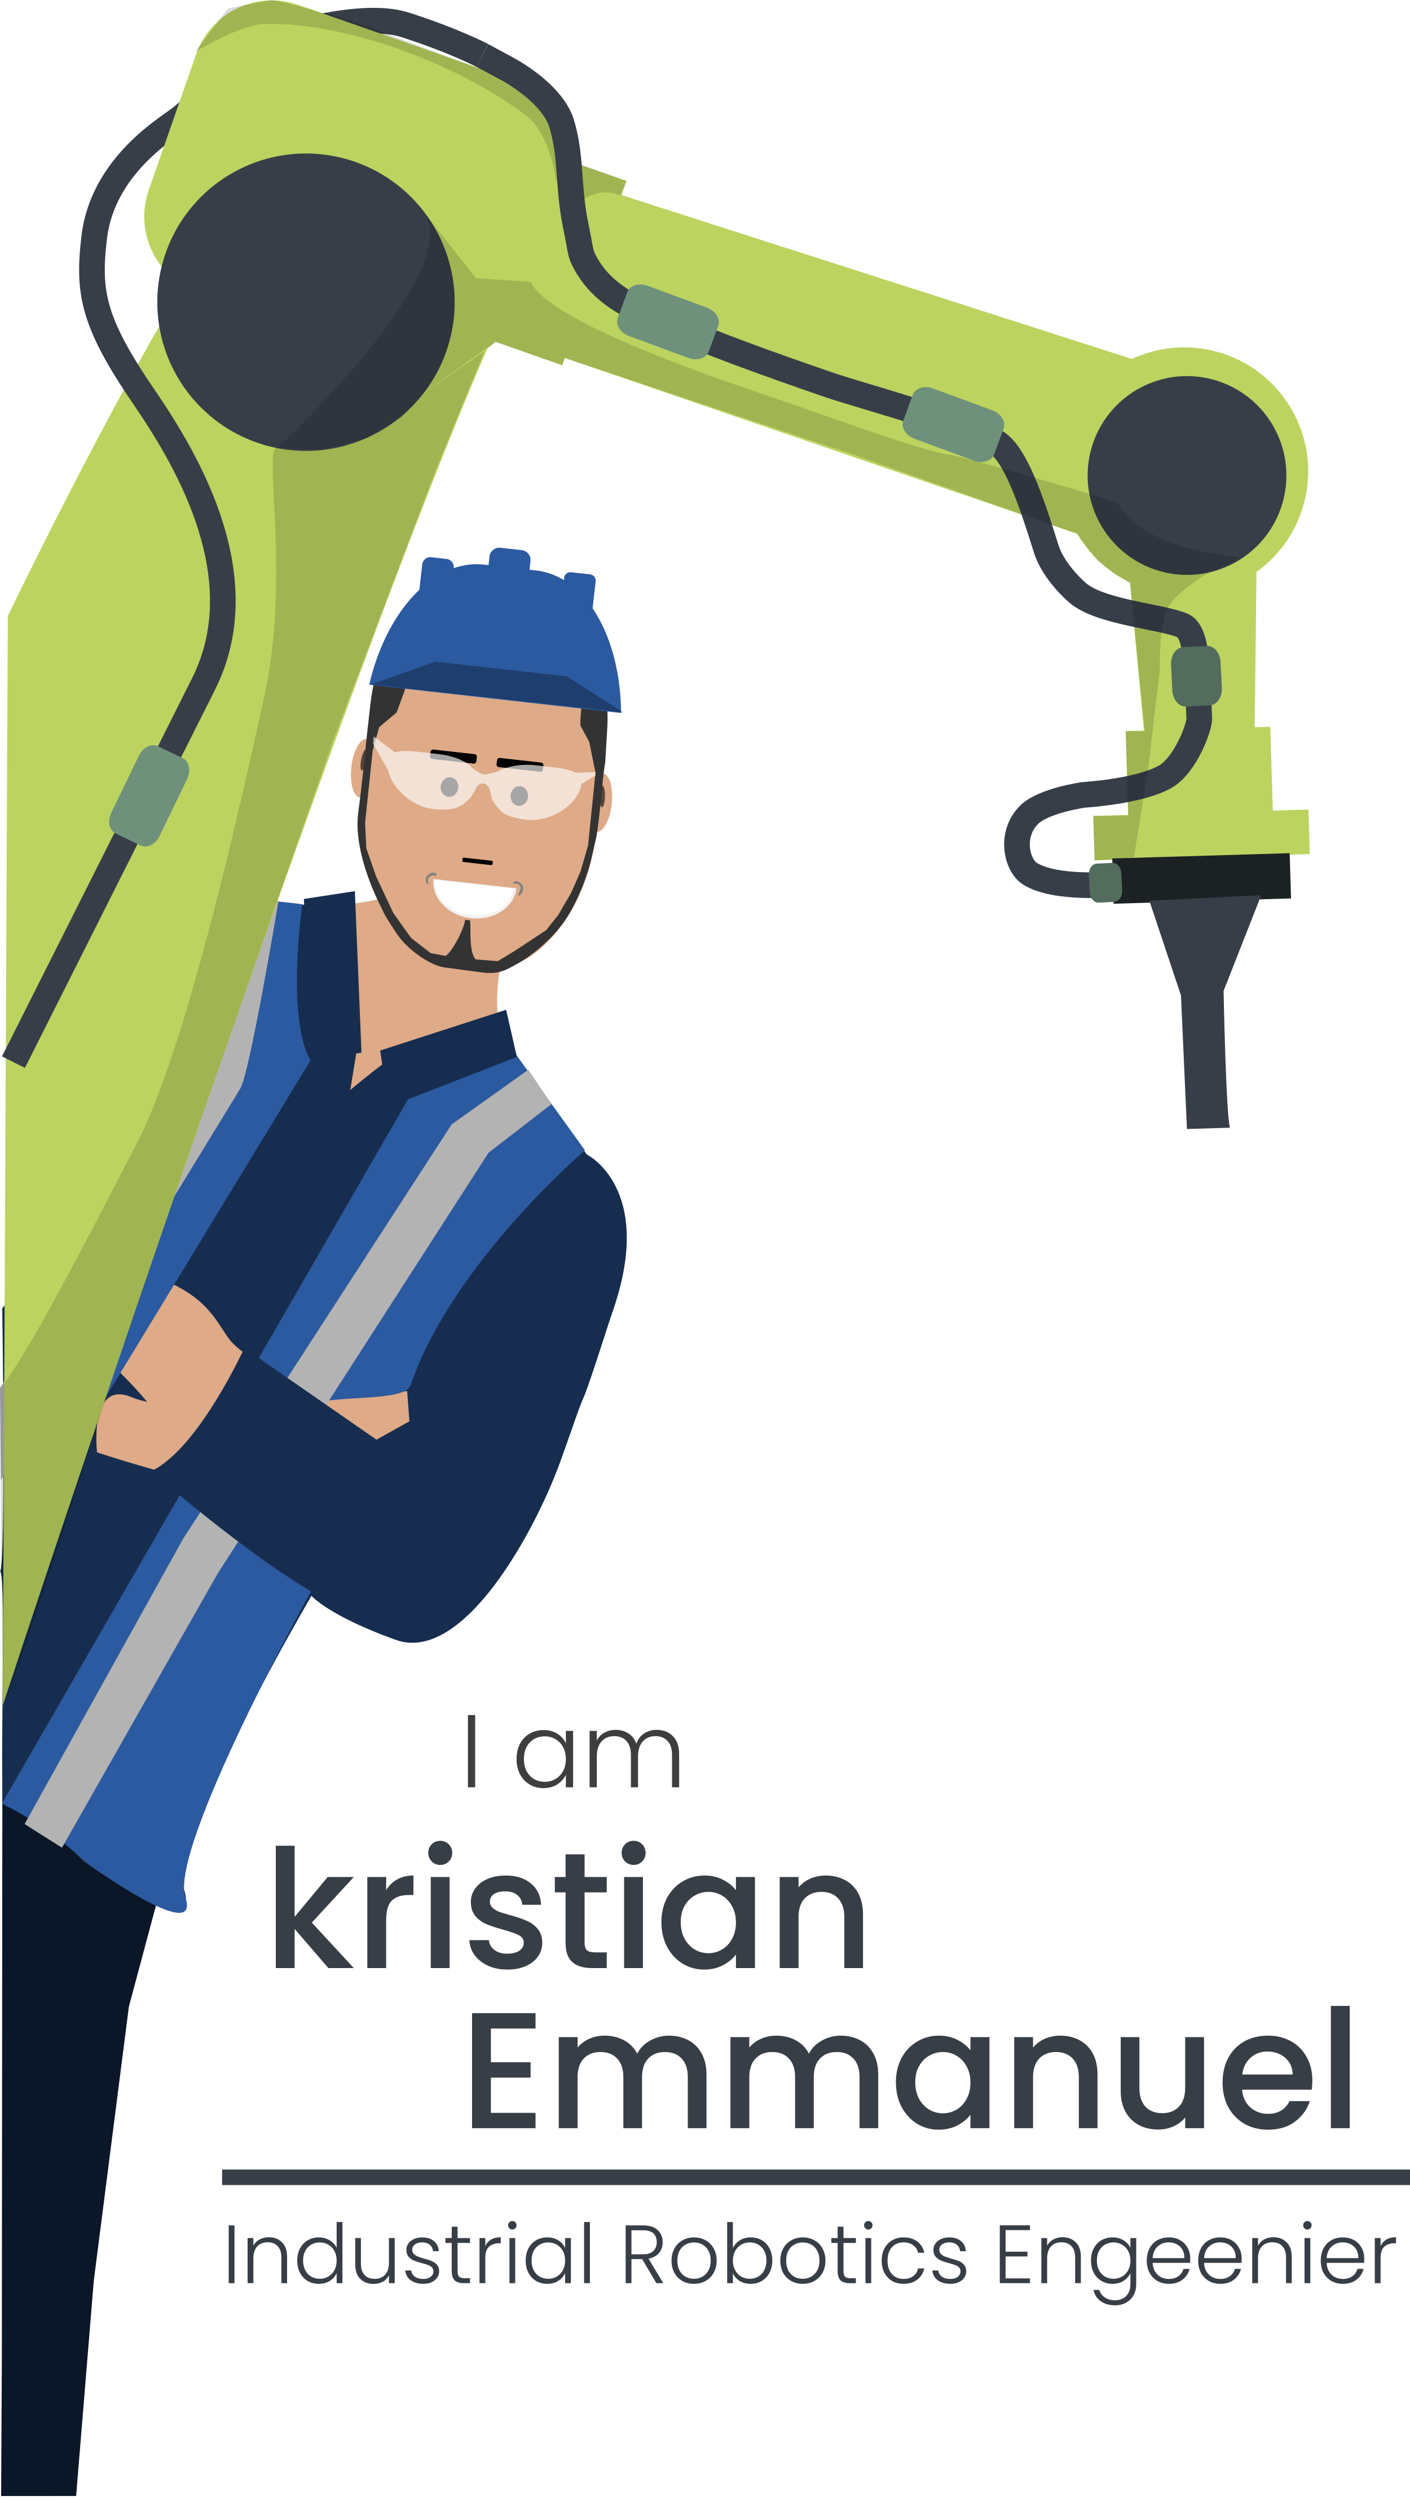 <svg width="273" height="484" viewBox="0 0 273 484" fill="none" xmlns="http://www.w3.org/2000/svg">
<g clip-path="url(#clip0)">
<path d="M31.351 364.584L24.956 388.455L18.154 441.565L14.74 483.197L0.218 483.203L0.356 456.781L0.457 343.939L31.351 364.584Z" fill="#0B1728"/>
<path d="M55.96 174.941L49.414 192.155L48.458 227.29L72.258 231.133C72.258 231.133 114.595 220.563 100.996 206.637C99.34 205.012 98.043 203.055 97.181 200.903C95.542 196.545 96.148 186.639 98.269 183.252L101.073 177.727L83.308 167.093C81.937 172.255 83.308 167.093 83.308 167.093C77.917 176.174 64.561 174.947 60.511 175.328C58.985 175.5 57.437 175.369 55.96 174.941Z" fill="#DEAA87"/>
<path opacity="0.1" d="M55.96 174.941L49.414 192.154L48.458 227.29L72.258 231.133C72.258 231.133 114.595 220.563 100.996 206.637C99.339 205.012 98.04 203.059 97.181 200.903C95.051 210.675 72.666 219.658 72.666 219.658C69.99 220.818 67.613 217.527 67.613 217.527C60.664 211.507 60.493 180.461 60.511 175.328C58.984 175.501 57.437 175.369 55.96 174.941Z" fill="black"/>
<path d="M67.818 211.014C67.818 211.014 75.725 204.372 78.57 202.995C85.849 199.476 94.705 204.175 96.855 199.903L113.624 223.505C113.624 223.505 126.744 229.925 118.802 253.368C117.445 257.257 114.706 266.175 113.189 270.071C111.9 273.028 111.876 273.5 108.624 282.581C103.638 296.503 89.646 322.148 76.609 317.458C63.57 312.768 60.305 308.934 60.305 308.934C60.305 308.934 32.432 356.378 35.661 365.893C38.889 375.407 16.252 359.303 16.252 359.303C16.252 359.303 12.207 354.595 0.824 349.543C-0.289 349.05 1.364 305.072 0.029 304.233C1.176 302.167 0.435 253.274 0.435 253.274C9.828 241.796 3.526 248.005 3.526 248.005L1.699 195.288C1.699 195.288 8.652 172.421 30.601 173.144C52.549 173.866 60.039 175.355 60.039 175.355C60.039 175.355 61.77 195.077 69.346 201.656L67.818 211.014Z" fill="#162D50"/>
<path d="M18.792 281.162C18.792 281.162 51.18 292.044 57.489 287.857C63.798 283.67 79.271 275.153 79.271 275.153L78.831 269.297L58.417 271.368C58.417 271.368 33.964 274.043 25.535 270.5C17.116 266.944 18.792 281.162 18.792 281.162L18.792 281.162Z" fill="#DEAA87"/>
<path d="M16.273 237.692L6.642 252.919L9.088 254.466C21.175 262.108 31.118 272.701 37.979 285.247L40.958 290.687L41.751 292.163L60.844 279.402L57.653 268.142C57.653 268.142 57.522 268.058 57.276 267.904C55.36 266.945 47.159 262.661 44.557 259.463C42.097 256.409 40.336 250.566 29.595 247.094C24.311 245.377 17.203 248.011 13.79 243.632L16.273 237.692Z" fill="#DEAA87"/>
<path d="M58.528 175.048C58.528 175.048 29.819 171.728 30.555 173.133L32.893 178.889L3.48 247.995L1.176 302.167L60.121 205.294C55.354 197.026 58.533 175.052 58.533 175.052L58.528 175.048Z" fill="#2C5AA0"/>
<path d="M99.451 203.512C95.411 204.729 92.213 206.786 81.051 209.257L0.384 349.116C10.87 354.502 16.216 360.292 16.216 360.292C16.216 360.292 39.09 376.907 35.893 367.34C32.664 357.825 60.139 308.234 60.139 308.234L59.968 306.231C59.968 306.231 49.339 288.696 64.101 289.639C66.983 289.838 58.567 273.215 58.567 273.215C60.083 269.319 78.165 272.036 79.513 268.159C87.455 244.717 113.259 222.697 113.259 222.697L99.451 203.512Z" fill="#2C5AA0"/>
<path opacity="0.999" d="M46.163 173.798L53.924 174.411C53.924 174.411 48.333 208.031 46.482 210.807L0.166 286.534L4.7635e-05 268.688L45.792 195.212L46.163 173.798Z" fill="#B3B3B3"/>
<path opacity="0.999" d="M106.782 213.744L102.29 207.095L87.448 217.671L35.451 297.89L4.765 353.121L11.998 357.695L42.167 304.592L94.576 223.172L106.782 213.744Z" fill="#B3B3B3"/>
<path d="M68.707 172.52L58.841 174.03L60.121 205.294L69.988 203.784L68.707 172.52Z" fill="#162D50"/>
<path d="M73.606 203.376L75.242 214.283L100.077 204.612L97.994 195.479L73.606 203.376Z" fill="#162D50"/>
<path d="M47.308 260.967C47.308 260.967 38.418 280.489 29.295 284.791C29.295 284.791 48.325 301.519 61.868 309.002L78.745 282.763L47.308 260.967Z" fill="#162D50"/>
<path d="M52.803 30.456C86.372 12.414 65.808 25.981 84.922 19.868C84.922 19.868 88.953 14.04 97.888 14.689C111.921 15.708 106.561 43.819 106.561 43.819C86.888 67.548 0.529 330.186 0.529 330.186L1.514 119.265C1.514 119.265 35.636 48.128 52.803 30.456Z" fill="#BCD35F"/>
<path d="M221.487 70.24L100.611 31.437L90.156 62.713L209.742 103.731L221.487 70.24Z" fill="#BCD35F"/>
<path d="M93.371 10.732C93.371 10.732 87.974 7.87 78.465 4.821C72.424 2.885 63.215 4.793 57.024 6.311C44.038 9.496 43.478 16.027 34.968 22.819C32.629 24.685 19.921 31.955 18.244 45.923C16.956 56.641 18.002 62.435 27.966 76.98C36.844 89.939 49.504 112.164 39.435 132.365C36.076 139.103 2.607 205.623 2.607 205.623" stroke="#373E48" stroke-width="4.967"/>
<path d="M30.568 144.456L35.396 146.784C36.648 147.388 37.021 149.184 36.233 150.811L30.903 161.825C30.116 163.453 28.474 164.277 27.222 163.674L22.394 161.346C21.142 160.742 20.769 158.946 21.557 157.319L26.887 146.305C27.675 144.677 29.316 143.853 30.568 144.456Z" fill="#6F917C"/>
<path opacity="0.15" d="M93.77 68.007L84.445 90.82L64.539 143.214L36.513 223.525L21.101 268.753C21.101 268.753 2.091 328.646 0.529 330.186L0 268.688C4.358 264.329 17.877 237.95 26.596 221.128C32.105 210.5 40.124 185.962 51.365 133.827C55.876 112.906 51.485 88.869 53.253 86.844C56.173 81.988 73.022 74.24 67.729 86.1L93.77 68.007Z" fill="black"/>
<path d="M57.811 0.953C49.644 -1.877 40.803 2.394 37.961 10.536L28.806 36.778C25.965 44.92 30.238 53.776 38.382 56.616L56.934 78.728C63.171 80.921 91.838 70.93 95.912 66.162L108.854 70.708L121.299 35.026L108.769 30.666C109.136 23.92 105.066 17.461 98.318 15.129L57.811 0.953Z" fill="#BCD35F"/>
<path d="M81.968 76.178C79.647 79.162 76.761 81.66 73.475 83.528C70.188 85.397 66.566 86.6 62.815 87.069C59.064 87.538 55.257 87.264 51.612 86.261C47.967 85.259 44.554 83.549 41.57 81.228C35.544 76.54 31.626 69.651 30.679 62.075C29.732 54.499 31.833 46.857 36.52 40.83C41.208 34.803 48.097 30.886 55.673 29.939C63.249 28.991 70.891 31.093 76.918 35.78C82.945 40.468 86.862 47.357 87.81 54.933C88.757 62.509 86.655 70.151 81.968 76.178Z" fill="#373E48"/>
<path d="M217.948 141.54L218.439 157.92L246.441 157.082L245.95 140.702L217.948 141.54Z" fill="#BCD35F"/>
<path d="M211.675 157.954L211.937 166.564L253.603 165.337L253.34 156.728L211.675 157.954Z" fill="#BCD35F"/>
<path d="M215.352 166.193L215.615 174.953L249.967 173.924L249.705 165.165L215.352 166.193Z" fill="#1C2224"/>
<path d="M222.534 174.367L228.658 192.72L229.813 218.562L238.129 218.316C237.35 215.183 236.908 191.824 236.908 191.824L244.195 173.297L222.534 174.367Z" fill="#373E48"/>
<path d="M218.572 110.491L222.499 152.26L242.769 154.587L243.319 107.236L218.572 110.491Z" fill="#BCD35F"/>
<path d="M206.126 97.446C206.942 100.488 208.349 103.341 210.267 105.84C212.185 108.339 214.577 110.436 217.305 112.011C220.034 113.585 223.046 114.607 226.169 115.018C229.293 115.429 232.467 115.22 235.51 114.404C238.553 113.588 241.405 112.181 243.904 110.263C246.403 108.345 248.5 105.953 250.075 103.225C251.649 100.496 252.671 97.484 253.082 94.361C253.493 91.237 253.284 88.063 252.468 85.02C250.821 78.875 246.799 73.636 241.289 70.455C235.778 67.275 229.23 66.414 223.084 68.062C220.041 68.877 217.189 70.285 214.69 72.203C212.191 74.121 210.094 76.513 208.519 79.241C206.945 81.97 205.923 84.982 205.512 88.105C205.101 91.229 205.31 94.403 206.126 97.446Z" fill="#BCD35F"/>
<path d="M243.517 105.574C241.741 107.372 239.628 108.803 237.3 109.784C234.971 110.766 232.472 111.279 229.945 111.294C227.418 111.31 224.912 110.827 222.572 109.875C220.231 108.922 218.101 107.518 216.303 105.742C214.505 103.966 213.075 101.853 212.094 99.525C211.112 97.196 210.599 94.697 210.584 92.17C210.568 89.643 211.05 87.138 212.003 84.797C212.956 82.457 214.36 80.326 216.136 78.529C219.722 74.898 224.604 72.84 229.708 72.809C234.811 72.777 239.718 74.775 243.349 78.361C246.98 81.948 249.038 86.83 249.069 91.933C249.1 97.037 247.103 101.944 243.517 105.574Z" fill="#373E48"/>
<path opacity="0.15" d="M111.33 39.801L107.703 35.07C107.703 35.07 106.502 25.974 102.09 22.559C89.397 12.738 67.266 4.209 51.223 4.636C46.393 4.764 37.776 10.047 37.776 10.047L44.193 1.616L52.478 3.05176e-05C52.478 3.05176e-05 54.897 0.239 62.834 2.624C64.385 2.254 93.009 13.415 93.009 13.415L100.799 17.804L105.286 22.059L112.849 32.008L121.299 35.026L120.133 37.888C120.133 37.888 116.05 35.562 111.33 39.801Z" fill="black"/>
<path d="M93.371 10.732L98.026 13.248C102.852 15.857 107.421 19.84 108.658 23.675C110.678 29.943 109.928 36.193 111.433 43.49C112.531 48.814 112.272 48.972 113.306 50.865C116.645 56.983 122.232 59.283 126.693 61.479C135.217 65.674 148.931 70.508 160.295 74.436C166.561 76.601 181.002 80.232 192.345 85.323C196.532 87.201 199.764 97.394 202.606 106.371C203.526 109.28 206.051 112.466 208.568 114.697C212.944 118.574 224.865 119.316 228.989 121.106C232.126 122.468 231.836 131.777 232.199 139.074C232.277 140.647 229.533 148.218 225.495 150.434C220.318 153.275 209.784 153.882 209.784 153.882C209.784 153.882 202.008 154.962 199.221 157.767C195.436 161.577 196.879 167.522 199.377 169.115C204.333 172.276 215.733 171.185 215.733 171.185" stroke="#373E48" stroke-width="4.967"/>
<path d="M119.613 61.583L121.459 56.55C121.938 55.246 123.689 54.699 125.385 55.325L136.866 59.556C138.563 60.181 139.543 61.735 139.065 63.039L137.218 68.072C136.74 69.376 134.989 69.923 133.292 69.297L121.811 65.066C120.115 64.441 119.134 62.887 119.613 61.583Z" fill="#6F917C"/>
<path d="M174.882 81.462L176.728 76.43C177.207 75.125 178.958 74.578 180.655 75.204L192.135 79.435C193.832 80.061 194.813 81.614 194.334 82.918L192.488 87.951C192.009 89.255 190.258 89.802 188.561 89.176L177.08 84.945C175.384 84.32 174.403 82.766 174.882 81.462Z" fill="#6F917C"/>
<path d="M229.088 125.281L233.662 125.051C235.05 124.981 236.238 126.379 236.326 128.185L236.57 133.166C236.658 134.972 235.612 136.482 234.224 136.552L229.65 136.782C228.262 136.852 227.074 135.454 226.986 133.648L226.742 128.667C226.654 126.861 227.7 125.351 229.088 125.281H229.088Z" fill="#536C5D"/>
<path d="M212.359 167.193L215.362 167.042C216.273 166.996 217.053 167.914 217.111 169.1L217.271 172.37C217.329 173.556 216.642 174.547 215.731 174.593L212.728 174.744C211.817 174.79 211.037 173.872 210.979 172.687L210.819 169.416C210.761 168.231 211.448 167.239 212.359 167.193V167.193Z" fill="#536C5D"/>
<path opacity="0.15" d="M218.784 112.797L215.877 111.098L212.448 108.499L208.516 103.348L164.968 87.893L109.367 69.304L108.854 70.708L95.912 66.162L81.968 76.178L77.786 80.824L71.011 84.732L62.525 87.105L53.612 86.755C53.612 86.755 91.527 51.732 81.601 40.517L92.155 53.862L102.732 54.574C105.59 60.773 127.005 69.324 147.628 76.274C158.972 80.097 174.645 85.987 182.793 87.898C184.345 87.528 216.212 97.203 216.212 97.203C223.225 108.379 242.523 107.126 239.997 108.253L233.566 111.123C233.566 111.123 227.76 114.62 226.215 117.463C224.297 120.992 224.575 129.402 224.575 129.402L222.262 149.196L219.545 165.955L211.937 166.564L211.675 157.954L218.439 157.92L217.948 141.54L221.664 141.563L218.784 112.797Z" fill="black"/>
<path d="M102.117 115.335C112.169 116.463 118.711 130.166 117.043 146.053L116.659 149.729C116.688 149.731 116.716 149.734 116.744 149.739C117.05 149.773 117.337 149.954 117.588 150.27C117.839 150.587 118.05 151.034 118.207 151.585C118.364 152.136 118.466 152.78 118.506 153.482C118.546 154.183 118.523 154.927 118.439 155.672C118.27 157.174 117.862 158.585 117.305 159.597C116.749 160.609 116.09 161.138 115.472 161.068C113.777 176.924 103.304 188.873 93.264 187.746L86.039 186.935C76.343 185.846 68.975 169.813 70.054 154.444C69.942 154.451 69.833 154.438 69.726 154.407C69.419 154.373 69.132 154.193 68.881 153.876C68.63 153.559 68.42 153.112 68.263 152.561C68.105 152.01 68.004 151.366 67.964 150.664C67.924 149.963 67.947 149.219 68.031 148.474C68.114 147.729 68.257 146.998 68.451 146.323C68.645 145.648 68.887 145.042 69.163 144.54C69.439 144.037 69.743 143.648 70.058 143.395C70.373 143.142 70.693 143.03 70.999 143.064C71.095 143.061 71.19 143.072 71.283 143.096L71.537 140.831C73.308 124.955 82.852 113.058 92.906 114.187L102.137 115.223L102.117 115.335Z" fill="#DEAA87"/>
<path opacity="0.6" d="M70.037 149.162C69.762 149.104 69.718 148.147 69.938 147.025C70.158 145.902 70.559 145.039 70.835 145.097C71.11 145.155 71.154 146.112 70.934 147.234C70.714 148.357 70.312 149.22 70.037 149.162Z" fill="black"/>
<path opacity="0.6" d="M116.558 156.27C116.839 156.275 117.095 155.352 117.129 154.208C117.163 153.065 116.963 152.134 116.682 152.13C116.401 152.125 116.145 153.048 116.111 154.191C116.077 155.335 116.277 156.265 116.558 156.27Z" fill="black"/>
<path d="M97.562 112.272C110.219 113.693 118.456 126.546 117.568 141.195L117.186 147.508C116.561 151.599 116.742 151.577 116.348 155.081C115.955 158.585 115.947 158.656 115.528 161.758L114.351 166.77C113.655 169.742 111.691 174.808 109.489 178.038C107.628 180.765 105.229 183.132 102.047 185.411C97.695 188.143 96.468 188.675 92.992 188.214L85.837 187.254C83.402 186.824 78.914 184.068 76.545 180.354C74.05 176.468 74.875 177.801 73.546 175.129C71.632 171.295 68.628 163.832 69.323 157.64L69.368 157.232C69.92 153.075 69.891 153.086 70.272 149.695C70.651 146.317 70.651 146.317 70.926 143.355L71.746 136.051C73.384 121.457 84.892 110.85 97.55 112.271L97.562 112.272ZM99.469 128.632L92.058 128.214L82.773 127L79.325 129.364L78.361 133.673L76.791 137.929L73.408 140.77L72.164 145.233L70.681 159.331L70.933 164.233L72.808 169.631L76.14 176.731L79.587 181.579L83.389 184.514L86.218 185.045C87.196 184.784 89.769 180.185 90.065 178.067L91.004 178.172C91.226 179.451 90.705 184.309 92.116 185.735L96.376 186.071L99.823 183.979L105.764 180.057L108.143 177.046L110.581 172.845L112.405 168.69L113.859 163.68L115.298 149.591L114.089 143.626L112.383 140.471C112.32 138.796 112.526 137.694 112.624 136.465C112.682 135.688 112.847 133.968 112.66 133.163C112.499 132.475 111.89 132.35 111.89 132.35C111.224 131.976 111.448 131.63 110.738 131.28C110.337 131.078 109.935 130.905 109.53 130.731C106.608 129.533 103.509 129.157 99.458 128.66L99.469 128.632Z" fill="#333333"/>
<path d="M100.342 155.989C99.41 155.884 98.75 154.953 98.868 153.91C98.985 152.866 99.835 152.105 100.766 152.209C101.697 152.314 102.358 153.245 102.24 154.288C102.123 155.332 101.273 156.093 100.342 155.989Z" fill="black"/>
<path d="M86.813 154.247C85.881 154.143 85.221 153.212 85.338 152.168C85.456 151.124 86.306 150.363 87.237 150.468C88.168 150.572 88.829 151.503 88.711 152.547C88.594 153.59 87.744 154.352 86.813 154.247Z" fill="black"/>
<path d="M89.815 166.031L95.203 166.635C95.333 166.65 95.427 166.768 95.412 166.898L95.371 167.265C95.357 167.396 95.239 167.49 95.109 167.475L89.721 166.87C89.59 166.855 89.497 166.738 89.511 166.608L89.552 166.24C89.567 166.11 89.685 166.016 89.815 166.031Z" fill="black"/>
<path d="M96.79 146.729L104.769 147.625C105.045 147.656 105.243 147.905 105.212 148.181L105.125 148.958C105.094 149.234 104.845 149.433 104.569 149.402L96.591 148.506C96.315 148.475 96.116 148.226 96.147 147.95L96.234 147.173C96.265 146.897 96.514 146.698 96.79 146.729Z" fill="black"/>
<path d="M83.916 145.106L91.867 145.998C92.15 146.03 92.355 146.286 92.323 146.569L92.233 147.369C92.201 147.652 91.945 147.856 91.662 147.824L83.711 146.932C83.427 146.9 83.223 146.644 83.255 146.361L83.345 145.561C83.377 145.278 83.632 145.074 83.916 145.106Z" fill="black"/>
<path d="M99.99 171.962C99.787 173.737 98.748 175.345 97.099 176.43C95.451 177.516 93.329 177.991 91.199 177.752C89.069 177.513 87.105 176.579 85.738 175.155C84.372 173.731 83.714 171.933 83.911 170.157L99.99 171.962Z" fill="#F2F2F2"/>
<path d="M99.414 172.078C99.235 173.648 98.266 175.065 96.721 176.015C95.176 176.966 93.181 177.374 91.173 177.148C89.166 176.923 87.31 176.083 86.014 174.813C84.719 173.544 84.088 171.948 84.262 170.376L99.414 172.078Z" fill="white"/>
<path d="M99.401 171.02C99.33 171.012 99.412 170.808 99.426 170.781C99.826 170.37 100.507 170.66 100.973 171.154C101.498 171.726 101.3 172.445 100.927 173.03C100.915 173.029 100.455 173.604 100.36 173.337C100.319 173.19 100.715 172.379 100.729 172.31C100.835 171.737 100.851 171.981 100.677 171.434C100.287 171.077 100.055 171.023 99.59 171.042L99.401 171.02Z" fill="#808080"/>
<path d="M84.497 169.504C84.567 169.512 84.576 169.313 84.564 169.283C84.266 168.794 83.58 168.859 83.016 169.252C82.376 169.693 82.298 170.312 82.534 170.965C82.546 170.967 82.846 171.242 82.887 171.219C82.986 171.23 82.865 170.66 82.858 170.588C82.812 169.985 82.811 169.999 83.294 169.668C83.727 169.375 83.855 169.389 84.303 169.525L84.497 169.504Z" fill="#808080"/>
<path d="M103.759 110.432C113.457 111.52 120.145 123.344 120.257 138.035L71.484 132.559C74.783 118.251 84.031 108.217 93.729 109.306L103.759 110.432Z" fill="#2C5AA0"/>
<path d="M96.891 106.037L101.018 106.501C102.069 106.619 102.825 107.566 102.707 108.616L102.42 111.176C102.302 112.226 101.354 112.982 100.304 112.864L96.177 112.401C95.126 112.283 94.37 111.336 94.488 110.285L94.775 107.726C94.893 106.675 95.84 105.919 96.891 106.037Z" fill="#2C5AA0"/>
<path d="M83.499 107.874L86.463 108.207C87.332 108.304 87.958 109.088 87.86 109.958L86.96 117.974C86.863 118.844 86.079 119.47 85.209 119.372L82.246 119.039C81.376 118.942 80.751 118.158 80.848 117.288L81.748 109.272C81.846 108.402 82.63 107.776 83.499 107.874Z" fill="#2C5AA0"/>
<path d="M110.561 110.778L114.256 111.193C114.924 111.268 115.404 111.87 115.329 112.537L114.347 121.286C114.272 121.953 113.67 122.434 113.003 122.359L109.307 121.944C108.64 121.869 108.16 121.267 108.235 120.6L109.217 111.851C109.292 111.184 109.893 110.703 110.561 110.778Z" fill="#2C5AA0"/>
<path opacity="0.61" d="M120.622 137.904L109.777 130.944L84.318 128.086L71.775 132.492L120.622 137.904Z" fill="#162D50"/>
<path opacity="0.65" d="M72.369 142.563L76.497 145.662L76.509 145.664C77.653 145.265 79.355 145.356 81.27 145.571C82.37 145.695 83.539 145.826 84.706 145.957C87.784 146.302 90.27 147.266 91.511 148.744C91.511 148.744 92.593 149.55 93.209 149.776C93.506 149.952 93.835 149.989 94.168 149.883C94.831 149.815 96.111 149.446 96.111 149.446C98.359 148.259 101.037 147.876 103.483 148.122C104.65 148.253 105.819 148.384 106.917 148.507C108.794 148.718 110.445 149.046 111.482 149.604L115.297 149.477L115.249 150.155L112.567 151.764C112.189 154.757 108.746 158.004 104.112 158.695C102.281 158.974 99.881 158.405 98.518 157.925C97.119 157.44 96.167 156.236 95.5 155.149C95.252 154.736 95.045 153.972 94.922 153.232C94.812 152.578 94.524 152.161 94.11 151.872C93.803 151.652 93.374 151.576 93.018 151.749C92.577 151.913 92.316 152.24 92.017 152.862C91.784 153.335 91.173 154.335 90.932 154.579C90.04 155.491 88.845 156.454 87.373 156.616C85.938 156.783 83.471 156.805 81.748 156.127C78.147 154.711 75.724 151.788 75.148 149.13L72.227 143.957L72.369 142.563Z" fill="white"/>
</g>
<line x1="43" y1="421.5" x2="273" y2="421.5" stroke="#383E45" stroke-width="3"/>
<path d="M60.376 372.2L68.504 381H63.576L57.048 373.416V381H53.4V357.32H57.048V371.08L63.448 363.368H68.504L60.376 372.2ZM74.767 365.928C75.3 365.032 76.004 364.339 76.879 363.848C77.775 363.336 78.831 363.08 80.047 363.08V366.856H79.119C77.689 366.856 76.601 367.219 75.855 367.944C75.129 368.669 74.767 369.928 74.767 371.72V381H71.119V363.368H74.767V365.928ZM85.256 361.032C84.595 361.032 84.04 360.808 83.592 360.36C83.144 359.912 82.92 359.357 82.92 358.696C82.92 358.035 83.144 357.48 83.592 357.032C84.04 356.584 84.595 356.36 85.256 356.36C85.896 356.36 86.44 356.584 86.888 357.032C87.336 357.48 87.56 358.035 87.56 358.696C87.56 359.357 87.336 359.912 86.888 360.36C86.44 360.808 85.896 361.032 85.256 361.032ZM87.048 363.368V381H83.4V363.368H87.048ZM98.237 381.288C96.851 381.288 95.603 381.043 94.493 380.552C93.406 380.04 92.541 379.357 91.901 378.504C91.261 377.629 90.92 376.659 90.877 375.592H94.653C94.718 376.339 95.07 376.968 95.71 377.48C96.371 377.971 97.192 378.216 98.174 378.216C99.198 378.216 99.987 378.024 100.542 377.64C101.118 377.235 101.406 376.723 101.406 376.104C101.406 375.443 101.086 374.952 100.446 374.632C99.827 374.312 98.835 373.96 97.469 373.576C96.147 373.213 95.07 372.861 94.237 372.52C93.406 372.179 92.68 371.656 92.061 370.952C91.464 370.248 91.165 369.32 91.165 368.168C91.165 367.229 91.443 366.376 91.998 365.608C92.552 364.819 93.341 364.2 94.365 363.752C95.411 363.304 96.606 363.08 97.95 363.08C99.955 363.08 101.566 363.592 102.782 364.616C104.019 365.619 104.68 366.995 104.766 368.744H101.118C101.054 367.955 100.734 367.325 100.158 366.856C99.582 366.387 98.803 366.152 97.822 366.152C96.862 366.152 96.126 366.333 95.614 366.696C95.102 367.059 94.846 367.539 94.846 368.136C94.846 368.605 95.016 369 95.358 369.32C95.699 369.64 96.115 369.896 96.606 370.088C97.096 370.259 97.822 370.483 98.781 370.76C100.062 371.101 101.107 371.453 101.918 371.816C102.75 372.157 103.464 372.669 104.062 373.352C104.659 374.035 104.968 374.941 104.99 376.072C104.99 377.075 104.712 377.971 104.158 378.76C103.603 379.549 102.814 380.168 101.79 380.616C100.787 381.064 99.603 381.288 98.237 381.288ZM113.187 366.344V376.104C113.187 376.765 113.337 377.245 113.635 377.544C113.955 377.821 114.489 377.96 115.235 377.96H117.475V381H114.595C112.953 381 111.694 380.616 110.819 379.848C109.945 379.08 109.507 377.832 109.507 376.104V366.344H107.427V363.368H109.507V358.984H113.187V363.368H117.475V366.344H113.187ZM122.694 361.032C122.032 361.032 121.478 360.808 121.03 360.36C120.582 359.912 120.358 359.357 120.358 358.696C120.358 358.035 120.582 357.48 121.03 357.032C121.478 356.584 122.032 356.36 122.694 356.36C123.334 356.36 123.878 356.584 124.326 357.032C124.774 357.48 124.998 358.035 124.998 358.696C124.998 359.357 124.774 359.912 124.326 360.36C123.878 360.808 123.334 361.032 122.694 361.032ZM124.486 363.368V381H120.838V363.368H124.486ZM128.059 372.104C128.059 370.333 128.422 368.765 129.147 367.4C129.894 366.035 130.896 364.979 132.155 364.232C133.435 363.464 134.843 363.08 136.379 363.08C137.766 363.08 138.971 363.357 139.995 363.912C141.04 364.445 141.872 365.117 142.491 365.928V363.368H146.171V381H142.491V378.376C141.872 379.208 141.03 379.901 139.963 380.456C138.896 381.011 137.68 381.288 136.315 381.288C134.8 381.288 133.414 380.904 132.155 380.136C130.896 379.347 129.894 378.259 129.147 376.872C128.422 375.464 128.059 373.875 128.059 372.104ZM142.491 372.168C142.491 370.952 142.235 369.896 141.723 369C141.232 368.104 140.582 367.421 139.771 366.952C138.96 366.483 138.086 366.248 137.147 366.248C136.208 366.248 135.334 366.483 134.523 366.952C133.712 367.4 133.051 368.072 132.539 368.968C132.048 369.843 131.803 370.888 131.803 372.104C131.803 373.32 132.048 374.387 132.539 375.304C133.051 376.221 133.712 376.925 134.523 377.416C135.355 377.885 136.23 378.12 137.147 378.12C138.086 378.12 138.96 377.885 139.771 377.416C140.582 376.947 141.232 376.264 141.723 375.368C142.235 374.451 142.491 373.384 142.491 372.168ZM159.859 363.08C161.245 363.08 162.483 363.368 163.571 363.944C164.68 364.52 165.544 365.373 166.163 366.504C166.781 367.635 167.091 369 167.091 370.6V381H163.475V371.144C163.475 369.565 163.08 368.36 162.291 367.528C161.501 366.675 160.424 366.248 159.059 366.248C157.693 366.248 156.605 366.675 155.795 367.528C155.005 368.36 154.611 369.565 154.611 371.144V381H150.963V363.368H154.611V365.384C155.208 364.659 155.965 364.093 156.883 363.688C157.821 363.283 158.813 363.08 159.859 363.08Z" fill="#383E45"/>
<path d="M95.048 392.704V399.232H102.728V402.208H95.048V409.024H103.688V412H91.4V389.728H103.688V392.704H95.048ZM129.525 394.08C130.912 394.08 132.149 394.368 133.237 394.944C134.347 395.52 135.211 396.373 135.829 397.504C136.469 398.635 136.789 400 136.789 401.6V412H133.173V402.144C133.173 400.565 132.779 399.36 131.989 398.528C131.2 397.675 130.123 397.248 128.757 397.248C127.392 397.248 126.304 397.675 125.493 398.528C124.704 399.36 124.309 400.565 124.309 402.144V412H120.693V402.144C120.693 400.565 120.299 399.36 119.509 398.528C118.72 397.675 117.643 397.248 116.277 397.248C114.912 397.248 113.824 397.675 113.013 398.528C112.224 399.36 111.829 400.565 111.829 402.144V412H108.181V394.368H111.829V396.384C112.427 395.659 113.184 395.093 114.101 394.688C115.019 394.283 116 394.08 117.045 394.08C118.453 394.08 119.712 394.379 120.821 394.976C121.931 395.573 122.784 396.437 123.381 397.568C123.915 396.501 124.747 395.659 125.877 395.04C127.008 394.4 128.224 394.08 129.525 394.08ZM162.775 394.08C164.162 394.08 165.399 394.368 166.487 394.944C167.597 395.52 168.461 396.373 169.079 397.504C169.719 398.635 170.039 400 170.039 401.6V412H166.423V402.144C166.423 400.565 166.029 399.36 165.239 398.528C164.45 397.675 163.373 397.248 162.007 397.248C160.642 397.248 159.554 397.675 158.743 398.528C157.954 399.36 157.559 400.565 157.559 402.144V412H153.943V402.144C153.943 400.565 153.549 399.36 152.759 398.528C151.97 397.675 150.893 397.248 149.527 397.248C148.162 397.248 147.074 397.675 146.263 398.528C145.474 399.36 145.079 400.565 145.079 402.144V412H141.431V394.368H145.079V396.384C145.677 395.659 146.434 395.093 147.351 394.688C148.269 394.283 149.25 394.08 150.295 394.08C151.703 394.08 152.962 394.379 154.071 394.976C155.181 395.573 156.034 396.437 156.631 397.568C157.165 396.501 157.997 395.659 159.127 395.04C160.258 394.4 161.474 394.08 162.775 394.08ZM173.465 403.104C173.465 401.333 173.828 399.765 174.553 398.4C175.3 397.035 176.303 395.979 177.561 395.232C178.841 394.464 180.249 394.08 181.785 394.08C183.172 394.08 184.377 394.357 185.401 394.912C186.447 395.445 187.279 396.117 187.897 396.928V394.368H191.577V412H187.897V409.376C187.279 410.208 186.436 410.901 185.369 411.456C184.303 412.011 183.087 412.288 181.721 412.288C180.207 412.288 178.82 411.904 177.561 411.136C176.303 410.347 175.3 409.259 174.553 407.872C173.828 406.464 173.465 404.875 173.465 403.104ZM187.897 403.168C187.897 401.952 187.641 400.896 187.129 400C186.639 399.104 185.988 398.421 185.177 397.952C184.367 397.483 183.492 397.248 182.553 397.248C181.615 397.248 180.74 397.483 179.929 397.952C179.119 398.4 178.457 399.072 177.945 399.968C177.455 400.843 177.209 401.888 177.209 403.104C177.209 404.32 177.455 405.387 177.945 406.304C178.457 407.221 179.119 407.925 179.929 408.416C180.761 408.885 181.636 409.12 182.553 409.12C183.492 409.12 184.367 408.885 185.177 408.416C185.988 407.947 186.639 407.264 187.129 406.368C187.641 405.451 187.897 404.384 187.897 403.168ZM205.265 394.08C206.651 394.08 207.889 394.368 208.977 394.944C210.086 395.52 210.95 396.373 211.569 397.504C212.187 398.635 212.497 400 212.497 401.6V412H208.881V402.144C208.881 400.565 208.486 399.36 207.697 398.528C206.907 397.675 205.83 397.248 204.465 397.248C203.099 397.248 202.011 397.675 201.201 398.528C200.411 399.36 200.017 400.565 200.017 402.144V412H196.369V394.368H200.017V396.384C200.614 395.659 201.371 395.093 202.289 394.688C203.227 394.283 204.219 394.08 205.265 394.08ZM233.118 394.368V412H229.47V409.92C228.894 410.645 228.137 411.221 227.198 411.648C226.281 412.053 225.299 412.256 224.254 412.256C222.867 412.256 221.619 411.968 220.51 411.392C219.422 410.816 218.558 409.963 217.918 408.832C217.299 407.701 216.99 406.336 216.99 404.736V394.368H220.606V404.192C220.606 405.771 221.001 406.987 221.79 407.84C222.579 408.672 223.657 409.088 225.022 409.088C226.387 409.088 227.465 408.672 228.254 407.84C229.065 406.987 229.47 405.771 229.47 404.192V394.368H233.118ZM254.091 402.752C254.091 403.413 254.049 404.011 253.963 404.544H240.491C240.598 405.952 241.121 407.083 242.059 407.936C242.998 408.789 244.15 409.216 245.515 409.216C247.478 409.216 248.865 408.395 249.675 406.752H253.611C253.078 408.373 252.107 409.707 250.699 410.752C249.313 411.776 247.585 412.288 245.515 412.288C243.83 412.288 242.315 411.915 240.971 411.168C239.649 410.4 238.603 409.333 237.835 407.968C237.089 406.581 236.715 404.981 236.715 403.168C236.715 401.355 237.078 399.765 237.803 398.4C238.55 397.013 239.585 395.947 240.907 395.2C242.251 394.453 243.787 394.08 245.515 394.08C247.179 394.08 248.662 394.443 249.963 395.168C251.265 395.893 252.278 396.917 253.003 398.24C253.729 399.541 254.091 401.045 254.091 402.752ZM250.283 401.6C250.262 400.256 249.782 399.179 248.843 398.368C247.905 397.557 246.742 397.152 245.355 397.152C244.097 397.152 243.019 397.557 242.123 398.368C241.227 399.157 240.694 400.235 240.523 401.6H250.283ZM261.329 388.32V412H257.681V388.32H261.329Z" fill="#383E45"/>
<path d="M92 332.02V346H90.6V332.02H92ZM100.019 340.52C100.019 339.4 100.239 338.42 100.679 337.58C101.132 336.727 101.752 336.073 102.539 335.62C103.339 335.153 104.239 334.92 105.239 334.92C106.279 334.92 107.172 335.16 107.919 335.64C108.679 336.12 109.225 336.733 109.559 337.48V335.08H110.959V346H109.559V343.58C109.212 344.327 108.659 344.947 107.899 345.44C107.152 345.92 106.259 346.16 105.219 346.16C104.232 346.16 103.339 345.927 102.539 345.46C101.752 344.993 101.132 344.333 100.679 343.48C100.239 342.627 100.019 341.64 100.019 340.52ZM109.559 340.54C109.559 339.66 109.379 338.887 109.019 338.22C108.659 337.553 108.165 337.04 107.539 336.68C106.925 336.32 106.245 336.14 105.499 336.14C104.725 336.14 104.032 336.313 103.419 336.66C102.805 337.007 102.319 337.513 101.959 338.18C101.612 338.833 101.439 339.613 101.439 340.52C101.439 341.413 101.612 342.2 101.959 342.88C102.319 343.547 102.805 344.06 103.419 344.42C104.032 344.767 104.725 344.94 105.499 344.94C106.245 344.94 106.925 344.76 107.539 344.4C108.165 344.04 108.659 343.527 109.019 342.86C109.379 342.193 109.559 341.42 109.559 340.54ZM127.155 334.88C128.435 334.88 129.475 335.287 130.275 336.1C131.088 336.9 131.495 338.067 131.495 339.6V346H130.115V339.76C130.115 338.573 129.828 337.667 129.255 337.04C128.681 336.413 127.901 336.1 126.915 336.1C125.888 336.1 125.068 336.44 124.455 337.12C123.841 337.8 123.535 338.787 123.535 340.08V346H122.155V339.76C122.155 338.573 121.868 337.667 121.295 337.04C120.721 336.413 119.935 336.1 118.935 336.1C117.908 336.1 117.088 336.44 116.475 337.12C115.861 337.8 115.555 338.787 115.555 340.08V346H114.155V335.08H115.555V336.96C115.901 336.28 116.395 335.767 117.035 335.42C117.675 335.06 118.388 334.88 119.175 334.88C120.121 334.88 120.948 335.107 121.655 335.56C122.375 336.013 122.895 336.68 123.215 337.56C123.508 336.693 124.008 336.033 124.715 335.58C125.435 335.113 126.248 334.88 127.155 334.88Z" fill="#3E3E3E"/>
<path d="M45.4 430.816V442H44.28V430.816H45.4ZM52.032 433.104C53.078 433.104 53.931 433.429 54.592 434.08C55.254 434.72 55.584 435.653 55.584 436.88V442H54.48V437.008C54.48 436.059 54.24 435.333 53.76 434.832C53.291 434.331 52.646 434.08 51.824 434.08C50.982 434.08 50.31 434.347 49.808 434.88C49.307 435.413 49.056 436.197 49.056 437.232V442H47.936V433.264H49.056V434.752C49.334 434.219 49.734 433.813 50.256 433.536C50.779 433.248 51.371 433.104 52.032 433.104ZM57.549 437.616C57.549 436.72 57.731 435.936 58.093 435.264C58.456 434.581 58.952 434.059 59.581 433.696C60.221 433.323 60.941 433.136 61.741 433.136C62.509 433.136 63.203 433.323 63.821 433.696C64.44 434.069 64.893 434.555 65.181 435.152V430.16H66.301V442H65.181V440.048C64.915 440.656 64.477 441.157 63.869 441.552C63.261 441.936 62.547 442.128 61.725 442.128C60.925 442.128 60.205 441.941 59.565 441.568C58.936 441.195 58.44 440.667 58.077 439.984C57.725 439.301 57.549 438.512 57.549 437.616ZM65.181 437.632C65.181 436.928 65.037 436.309 64.749 435.776C64.461 435.243 64.067 434.832 63.565 434.544C63.075 434.256 62.531 434.112 61.933 434.112C61.315 434.112 60.76 434.251 60.269 434.528C59.779 434.805 59.389 435.211 59.101 435.744C58.824 436.267 58.685 436.891 58.685 437.616C58.685 438.331 58.824 438.96 59.101 439.504C59.389 440.037 59.779 440.448 60.269 440.736C60.76 441.013 61.315 441.152 61.933 441.152C62.531 441.152 63.075 441.008 63.565 440.72C64.067 440.432 64.461 440.021 64.749 439.488C65.037 438.955 65.181 438.336 65.181 437.632ZM76.426 433.264V442H75.306V440.464C75.05 441.008 74.656 441.424 74.122 441.712C73.589 442 72.992 442.144 72.33 442.144C71.285 442.144 70.431 441.824 69.77 441.184C69.109 440.533 68.778 439.595 68.778 438.368V433.264H69.882V438.24C69.882 439.189 70.117 439.915 70.586 440.416C71.066 440.917 71.717 441.168 72.538 441.168C73.381 441.168 74.053 440.901 74.554 440.368C75.055 439.835 75.306 439.051 75.306 438.016V433.264H76.426ZM81.991 442.128C80.989 442.128 80.167 441.899 79.527 441.44C78.898 440.971 78.546 440.336 78.471 439.536H79.623C79.677 440.027 79.906 440.427 80.311 440.736C80.727 441.035 81.282 441.184 81.975 441.184C82.583 441.184 83.058 441.04 83.399 440.752C83.751 440.464 83.927 440.107 83.927 439.68C83.927 439.381 83.831 439.136 83.639 438.944C83.447 438.752 83.202 438.603 82.903 438.496C82.615 438.379 82.221 438.256 81.719 438.128C81.069 437.957 80.54 437.787 80.135 437.616C79.73 437.445 79.383 437.195 79.095 436.864C78.818 436.523 78.679 436.069 78.679 435.504C78.679 435.077 78.807 434.683 79.063 434.32C79.319 433.957 79.682 433.669 80.151 433.456C80.621 433.243 81.154 433.136 81.751 433.136C82.69 433.136 83.447 433.376 84.023 433.856C84.599 434.325 84.909 434.976 84.951 435.808H83.831C83.799 435.296 83.597 434.885 83.223 434.576C82.861 434.256 82.359 434.096 81.719 434.096C81.154 434.096 80.695 434.229 80.343 434.496C79.991 434.763 79.815 435.093 79.815 435.488C79.815 435.829 79.916 436.112 80.119 436.336C80.332 436.549 80.594 436.72 80.903 436.848C81.213 436.965 81.629 437.099 82.151 437.248C82.781 437.419 83.282 437.584 83.655 437.744C84.028 437.904 84.349 438.139 84.615 438.448C84.882 438.757 85.02 439.168 85.031 439.68C85.031 440.149 84.903 440.571 84.647 440.944C84.391 441.307 84.034 441.595 83.575 441.808C83.117 442.021 82.588 442.128 81.991 442.128ZM88.595 434.208V439.632C88.595 440.165 88.697 440.533 88.899 440.736C89.102 440.939 89.459 441.04 89.971 441.04H90.995V442H89.795C89.006 442 88.419 441.819 88.035 441.456C87.651 441.083 87.459 440.475 87.459 439.632V434.208H86.243V433.264H87.459V431.072H88.595V433.264H90.995V434.208H88.595ZM93.963 434.816C94.208 434.272 94.581 433.851 95.082 433.552C95.594 433.253 96.219 433.104 96.954 433.104V434.272H96.65C95.84 434.272 95.189 434.491 94.698 434.928C94.208 435.365 93.963 436.096 93.963 437.12V442H92.843V433.264H93.963V434.816ZM99.199 431.616C98.975 431.616 98.783 431.536 98.623 431.376C98.463 431.216 98.383 431.019 98.383 430.784C98.383 430.549 98.463 430.357 98.623 430.208C98.783 430.048 98.975 429.968 99.199 429.968C99.423 429.968 99.615 430.048 99.775 430.208C99.935 430.357 100.015 430.549 100.015 430.784C100.015 431.019 99.935 431.216 99.775 431.376C99.615 431.536 99.423 431.616 99.199 431.616ZM99.759 433.264V442H98.639V433.264H99.759ZM101.784 437.616C101.784 436.72 101.96 435.936 102.312 435.264C102.674 434.581 103.17 434.059 103.8 433.696C104.44 433.323 105.16 433.136 105.96 433.136C106.792 433.136 107.506 433.328 108.104 433.712C108.712 434.096 109.149 434.587 109.416 435.184V433.264H110.536V442H109.416V440.064C109.138 440.661 108.696 441.157 108.088 441.552C107.49 441.936 106.776 442.128 105.944 442.128C105.154 442.128 104.44 441.941 103.8 441.568C103.17 441.195 102.674 440.667 102.312 439.984C101.96 439.301 101.784 438.512 101.784 437.616ZM109.416 437.632C109.416 436.928 109.272 436.309 108.984 435.776C108.696 435.243 108.301 434.832 107.8 434.544C107.309 434.256 106.765 434.112 106.168 434.112C105.549 434.112 104.994 434.251 104.504 434.528C104.013 434.805 103.624 435.211 103.336 435.744C103.058 436.267 102.92 436.891 102.92 437.616C102.92 438.331 103.058 438.96 103.336 439.504C103.624 440.037 104.013 440.448 104.504 440.736C104.994 441.013 105.549 441.152 106.168 441.152C106.765 441.152 107.309 441.008 107.8 440.72C108.301 440.432 108.696 440.021 108.984 439.488C109.272 438.955 109.416 438.336 109.416 437.632ZM114.213 430.16V442H113.093V430.16H114.213ZM127.091 442L124.323 437.328H122.259V442H121.139V430.816H124.499C125.747 430.816 126.691 431.115 127.331 431.712C127.982 432.309 128.307 433.093 128.307 434.064C128.307 434.875 128.073 435.568 127.603 436.144C127.145 436.709 126.462 437.077 125.555 437.248L128.435 442H127.091ZM122.259 436.416H124.515C125.39 436.416 126.046 436.203 126.483 435.776C126.931 435.349 127.155 434.779 127.155 434.064C127.155 433.328 126.942 432.763 126.515 432.368C126.089 431.963 125.417 431.76 124.499 431.76H122.259V436.416ZM134.354 442.128C133.533 442.128 132.791 441.947 132.13 441.584C131.479 441.211 130.962 440.688 130.578 440.016C130.205 439.333 130.018 438.539 130.018 437.632C130.018 436.725 130.21 435.936 130.594 435.264C130.978 434.581 131.501 434.059 132.162 433.696C132.823 433.323 133.565 433.136 134.386 433.136C135.207 433.136 135.949 433.323 136.61 433.696C137.282 434.059 137.805 434.581 138.178 435.264C138.562 435.936 138.754 436.725 138.754 437.632C138.754 438.528 138.562 439.317 138.178 440C137.794 440.683 137.266 441.211 136.594 441.584C135.922 441.947 135.175 442.128 134.354 442.128ZM134.354 441.152C134.93 441.152 135.463 441.024 135.954 440.768C136.445 440.501 136.839 440.107 137.138 439.584C137.447 439.051 137.602 438.4 137.602 437.632C137.602 436.864 137.453 436.219 137.154 435.696C136.855 435.163 136.461 434.768 135.97 434.512C135.479 434.245 134.946 434.112 134.37 434.112C133.794 434.112 133.261 434.245 132.77 434.512C132.279 434.768 131.885 435.163 131.586 435.696C131.298 436.219 131.154 436.864 131.154 437.632C131.154 438.4 131.298 439.051 131.586 439.584C131.885 440.107 132.274 440.501 132.754 440.768C133.245 441.024 133.778 441.152 134.354 441.152ZM141.9 435.2C142.188 434.592 142.63 434.096 143.228 433.712C143.836 433.328 144.55 433.136 145.372 433.136C146.172 433.136 146.886 433.323 147.516 433.696C148.145 434.059 148.636 434.581 148.988 435.264C149.35 435.936 149.532 436.72 149.532 437.616C149.532 438.512 149.35 439.301 148.988 439.984C148.636 440.667 148.14 441.195 147.5 441.568C146.87 441.941 146.161 442.128 145.372 442.128C144.54 442.128 143.82 441.941 143.212 441.568C142.614 441.184 142.177 440.688 141.9 440.08V442H140.796V430.16H141.9V435.2ZM148.396 437.616C148.396 436.891 148.252 436.267 147.964 435.744C147.686 435.211 147.302 434.805 146.812 434.528C146.321 434.251 145.766 434.112 145.148 434.112C144.55 434.112 144.001 434.256 143.5 434.544C143.009 434.832 142.62 435.243 142.332 435.776C142.044 436.309 141.9 436.928 141.9 437.632C141.9 438.336 142.044 438.955 142.332 439.488C142.62 440.021 143.009 440.432 143.5 440.72C144.001 441.008 144.55 441.152 145.148 441.152C145.766 441.152 146.321 441.013 146.812 440.736C147.302 440.448 147.686 440.037 147.964 439.504C148.252 438.96 148.396 438.331 148.396 437.616ZM155.417 442.128C154.595 442.128 153.854 441.947 153.193 441.584C152.542 441.211 152.025 440.688 151.641 440.016C151.267 439.333 151.081 438.539 151.081 437.632C151.081 436.725 151.273 435.936 151.657 435.264C152.041 434.581 152.563 434.059 153.225 433.696C153.886 433.323 154.627 433.136 155.449 433.136C156.27 433.136 157.011 433.323 157.673 433.696C158.345 434.059 158.867 434.581 159.241 435.264C159.625 435.936 159.817 436.725 159.817 437.632C159.817 438.528 159.625 439.317 159.241 440C158.857 440.683 158.329 441.211 157.657 441.584C156.985 441.947 156.238 442.128 155.417 442.128ZM155.417 441.152C155.993 441.152 156.526 441.024 157.017 440.768C157.507 440.501 157.902 440.107 158.201 439.584C158.51 439.051 158.665 438.4 158.665 437.632C158.665 436.864 158.515 436.219 158.217 435.696C157.918 435.163 157.523 434.768 157.033 434.512C156.542 434.245 156.009 434.112 155.433 434.112C154.857 434.112 154.323 434.245 153.833 434.512C153.342 434.768 152.947 435.163 152.649 435.696C152.361 436.219 152.217 436.864 152.217 437.632C152.217 438.4 152.361 439.051 152.649 439.584C152.947 440.107 153.337 440.501 153.817 440.768C154.307 441.024 154.841 441.152 155.417 441.152ZM163.314 434.208V439.632C163.314 440.165 163.415 440.533 163.618 440.736C163.821 440.939 164.178 441.04 164.69 441.04H165.714V442H164.514C163.725 442 163.138 441.819 162.754 441.456C162.37 441.083 162.178 440.475 162.178 439.632V434.208H160.962V433.264H162.178V431.072H163.314V433.264H165.714V434.208H163.314ZM168.121 431.616C167.897 431.616 167.705 431.536 167.545 431.376C167.385 431.216 167.305 431.019 167.305 430.784C167.305 430.549 167.385 430.357 167.545 430.208C167.705 430.048 167.897 429.968 168.121 429.968C168.345 429.968 168.537 430.048 168.697 430.208C168.857 430.357 168.937 430.549 168.937 430.784C168.937 431.019 168.857 431.216 168.697 431.376C168.537 431.536 168.345 431.616 168.121 431.616ZM168.681 433.264V442H167.561V433.264H168.681ZM170.706 437.632C170.706 436.725 170.887 435.936 171.25 435.264C171.612 434.581 172.114 434.059 172.754 433.696C173.394 433.323 174.124 433.136 174.946 433.136C176.023 433.136 176.908 433.403 177.602 433.936C178.306 434.469 178.759 435.195 178.962 436.112H177.762C177.612 435.483 177.287 434.992 176.786 434.64C176.295 434.277 175.682 434.096 174.946 434.096C174.359 434.096 173.831 434.229 173.362 434.496C172.892 434.763 172.519 435.163 172.242 435.696C171.975 436.219 171.842 436.864 171.842 437.632C171.842 438.4 171.975 439.051 172.242 439.584C172.519 440.117 172.892 440.517 173.362 440.784C173.831 441.051 174.359 441.184 174.946 441.184C175.682 441.184 176.295 441.008 176.786 440.656C177.287 440.293 177.612 439.792 177.762 439.152H178.962C178.759 440.048 178.306 440.768 177.602 441.312C176.898 441.856 176.012 442.128 174.946 442.128C174.124 442.128 173.394 441.947 172.754 441.584C172.114 441.211 171.612 440.688 171.25 440.016C170.887 439.333 170.706 438.539 170.706 437.632ZM184.038 442.128C183.035 442.128 182.214 441.899 181.574 441.44C180.945 440.971 180.593 440.336 180.518 439.536H181.67C181.723 440.027 181.953 440.427 182.358 440.736C182.774 441.035 183.329 441.184 184.022 441.184C184.63 441.184 185.105 441.04 185.446 440.752C185.798 440.464 185.974 440.107 185.974 439.68C185.974 439.381 185.878 439.136 185.686 438.944C185.494 438.752 185.249 438.603 184.95 438.496C184.662 438.379 184.267 438.256 183.766 438.128C183.115 437.957 182.587 437.787 182.182 437.616C181.777 437.445 181.43 437.195 181.142 436.864C180.865 436.523 180.726 436.069 180.726 435.504C180.726 435.077 180.854 434.683 181.11 434.32C181.366 433.957 181.729 433.669 182.198 433.456C182.667 433.243 183.201 433.136 183.798 433.136C184.737 433.136 185.494 433.376 186.07 433.856C186.646 434.325 186.955 434.976 186.998 435.808H185.878C185.846 435.296 185.643 434.885 185.27 434.576C184.907 434.256 184.406 434.096 183.766 434.096C183.201 434.096 182.742 434.229 182.39 434.496C182.038 434.763 181.862 435.093 181.862 435.488C181.862 435.829 181.963 436.112 182.166 436.336C182.379 436.549 182.641 436.72 182.95 436.848C183.259 436.965 183.675 437.099 184.198 437.248C184.827 437.419 185.329 437.584 185.702 437.744C186.075 437.904 186.395 438.139 186.662 438.448C186.929 438.757 187.067 439.168 187.078 439.68C187.078 440.149 186.95 440.571 186.694 440.944C186.438 441.307 186.081 441.595 185.622 441.808C185.163 442.021 184.635 442.128 184.038 442.128ZM194.697 431.728V435.904H198.937V436.832H194.697V441.072H199.417V442H193.577V430.8H199.417V431.728H194.697ZM205.72 433.104C206.765 433.104 207.618 433.429 208.28 434.08C208.941 434.72 209.272 435.653 209.272 436.88V442H208.168V437.008C208.168 436.059 207.928 435.333 207.448 434.832C206.978 434.331 206.333 434.08 205.512 434.08C204.669 434.08 203.997 434.347 203.496 434.88C202.994 435.413 202.744 436.197 202.744 437.232V442H201.624V433.264H202.744V434.752C203.021 434.219 203.421 433.813 203.944 433.536C204.466 433.248 205.058 433.104 205.72 433.104ZM215.413 433.136C216.234 433.136 216.949 433.328 217.557 433.712C218.165 434.096 218.602 434.581 218.869 435.168V433.264H219.989V442.224C219.989 443.024 219.813 443.733 219.461 444.352C219.119 444.971 218.639 445.445 218.021 445.776C217.402 446.117 216.698 446.288 215.909 446.288C214.789 446.288 213.855 446.021 213.109 445.488C212.373 444.955 211.914 444.229 211.733 443.312H212.837C213.029 443.92 213.391 444.405 213.925 444.768C214.469 445.131 215.13 445.312 215.909 445.312C216.474 445.312 216.981 445.189 217.429 444.944C217.877 444.709 218.229 444.357 218.485 443.888C218.741 443.419 218.869 442.864 218.869 442.224V440.064C218.591 440.661 218.149 441.157 217.541 441.552C216.943 441.936 216.234 442.128 215.413 442.128C214.613 442.128 213.893 441.941 213.253 441.568C212.623 441.195 212.127 440.667 211.765 439.984C211.413 439.301 211.237 438.512 211.237 437.616C211.237 436.72 211.413 435.936 211.765 435.264C212.127 434.581 212.623 434.059 213.253 433.696C213.893 433.323 214.613 433.136 215.413 433.136ZM218.869 437.632C218.869 436.928 218.725 436.309 218.437 435.776C218.149 435.243 217.754 434.832 217.253 434.544C216.762 434.256 216.218 434.112 215.621 434.112C215.002 434.112 214.447 434.251 213.957 434.528C213.466 434.805 213.077 435.211 212.789 435.744C212.511 436.267 212.373 436.891 212.373 437.616C212.373 438.331 212.511 438.96 212.789 439.504C213.077 440.037 213.466 440.448 213.957 440.736C214.447 441.013 215.002 441.152 215.621 441.152C216.218 441.152 216.762 441.008 217.253 440.72C217.754 440.432 218.149 440.021 218.437 439.488C218.725 438.955 218.869 438.336 218.869 437.632ZM230.45 437.184C230.45 437.568 230.439 437.861 230.418 438.064H223.17C223.202 438.725 223.362 439.291 223.65 439.76C223.938 440.229 224.316 440.587 224.786 440.832C225.255 441.067 225.767 441.184 226.322 441.184C227.047 441.184 227.655 441.008 228.146 440.656C228.647 440.304 228.978 439.829 229.138 439.232H230.322C230.108 440.085 229.65 440.784 228.946 441.328C228.252 441.861 227.378 442.128 226.322 442.128C225.5 442.128 224.764 441.947 224.114 441.584C223.463 441.211 222.951 440.688 222.578 440.016C222.215 439.333 222.034 438.539 222.034 437.632C222.034 436.725 222.215 435.931 222.578 435.248C222.94 434.565 223.447 434.043 224.098 433.68C224.748 433.317 225.49 433.136 226.322 433.136C227.154 433.136 227.879 433.317 228.498 433.68C229.127 434.043 229.607 434.533 229.938 435.152C230.279 435.76 230.45 436.437 230.45 437.184ZM229.314 437.152C229.324 436.501 229.191 435.947 228.914 435.488C228.647 435.029 228.279 434.683 227.81 434.448C227.34 434.213 226.828 434.096 226.274 434.096C225.442 434.096 224.732 434.363 224.146 434.896C223.559 435.429 223.234 436.181 223.17 437.152H229.314ZM240.403 437.184C240.403 437.568 240.392 437.861 240.371 438.064H233.123C233.155 438.725 233.315 439.291 233.603 439.76C233.891 440.229 234.269 440.587 234.739 440.832C235.208 441.067 235.72 441.184 236.275 441.184C237 441.184 237.608 441.008 238.099 440.656C238.6 440.304 238.931 439.829 239.091 439.232H240.275C240.061 440.085 239.603 440.784 238.899 441.328C238.205 441.861 237.331 442.128 236.275 442.128C235.453 442.128 234.717 441.947 234.067 441.584C233.416 441.211 232.904 440.688 232.531 440.016C232.168 439.333 231.987 438.539 231.987 437.632C231.987 436.725 232.168 435.931 232.531 435.248C232.893 434.565 233.4 434.043 234.051 433.68C234.701 433.317 235.443 433.136 236.275 433.136C237.107 433.136 237.832 433.317 238.451 433.68C239.08 434.043 239.56 434.533 239.891 435.152C240.232 435.76 240.403 436.437 240.403 437.184ZM239.267 437.152C239.277 436.501 239.144 435.947 238.867 435.488C238.6 435.029 238.232 434.683 237.763 434.448C237.293 434.213 236.781 434.096 236.227 434.096C235.395 434.096 234.685 434.363 234.099 434.896C233.512 435.429 233.187 436.181 233.123 437.152H239.267ZM246.548 433.104C247.593 433.104 248.447 433.429 249.108 434.08C249.769 434.72 250.1 435.653 250.1 436.88V442H248.996V437.008C248.996 436.059 248.756 435.333 248.276 434.832C247.807 434.331 247.161 434.08 246.34 434.08C245.497 434.08 244.825 434.347 244.324 434.88C243.823 435.413 243.572 436.197 243.572 437.232V442H242.452V433.264H243.572V434.752C243.849 434.219 244.249 433.813 244.772 433.536C245.295 433.248 245.887 433.104 246.548 433.104ZM253.137 431.616C252.913 431.616 252.721 431.536 252.561 431.376C252.401 431.216 252.321 431.019 252.321 430.784C252.321 430.549 252.401 430.357 252.561 430.208C252.721 430.048 252.913 429.968 253.137 429.968C253.361 429.968 253.553 430.048 253.713 430.208C253.873 430.357 253.953 430.549 253.953 430.784C253.953 431.019 253.873 431.216 253.713 431.376C253.553 431.536 253.361 431.616 253.137 431.616ZM253.697 433.264V442H252.577V433.264H253.697ZM264.137 437.184C264.137 437.568 264.126 437.861 264.105 438.064H256.857C256.889 438.725 257.049 439.291 257.337 439.76C257.625 440.229 258.004 440.587 258.473 440.832C258.942 441.067 259.454 441.184 260.009 441.184C260.734 441.184 261.342 441.008 261.833 440.656C262.334 440.304 262.665 439.829 262.825 439.232H264.009C263.796 440.085 263.337 440.784 262.633 441.328C261.94 441.861 261.065 442.128 260.009 442.128C259.188 442.128 258.452 441.947 257.801 441.584C257.15 441.211 256.638 440.688 256.265 440.016C255.902 439.333 255.721 438.539 255.721 437.632C255.721 436.725 255.902 435.931 256.265 435.248C256.628 434.565 257.134 434.043 257.785 433.68C258.436 433.317 259.177 433.136 260.009 433.136C260.841 433.136 261.566 433.317 262.185 433.68C262.814 434.043 263.294 434.533 263.625 435.152C263.966 435.76 264.137 436.437 264.137 437.184ZM263.001 437.152C263.012 436.501 262.878 435.947 262.601 435.488C262.334 435.029 261.966 434.683 261.497 434.448C261.028 434.213 260.516 434.096 259.961 434.096C259.129 434.096 258.42 434.363 257.833 434.896C257.246 435.429 256.921 436.181 256.857 437.152H263.001ZM267.306 434.816C267.552 434.272 267.925 433.851 268.426 433.552C268.938 433.253 269.562 433.104 270.298 433.104V434.272H269.994C269.184 434.272 268.533 434.491 268.042 434.928C267.552 435.365 267.306 436.096 267.306 437.12V442H266.186V433.264H267.306V434.816Z" fill="#383E45"/>
<defs>
<clipPath id="clip0">
<rect width="253.602" height="483.203" fill="white"/>
</clipPath>
</defs>
</svg>
